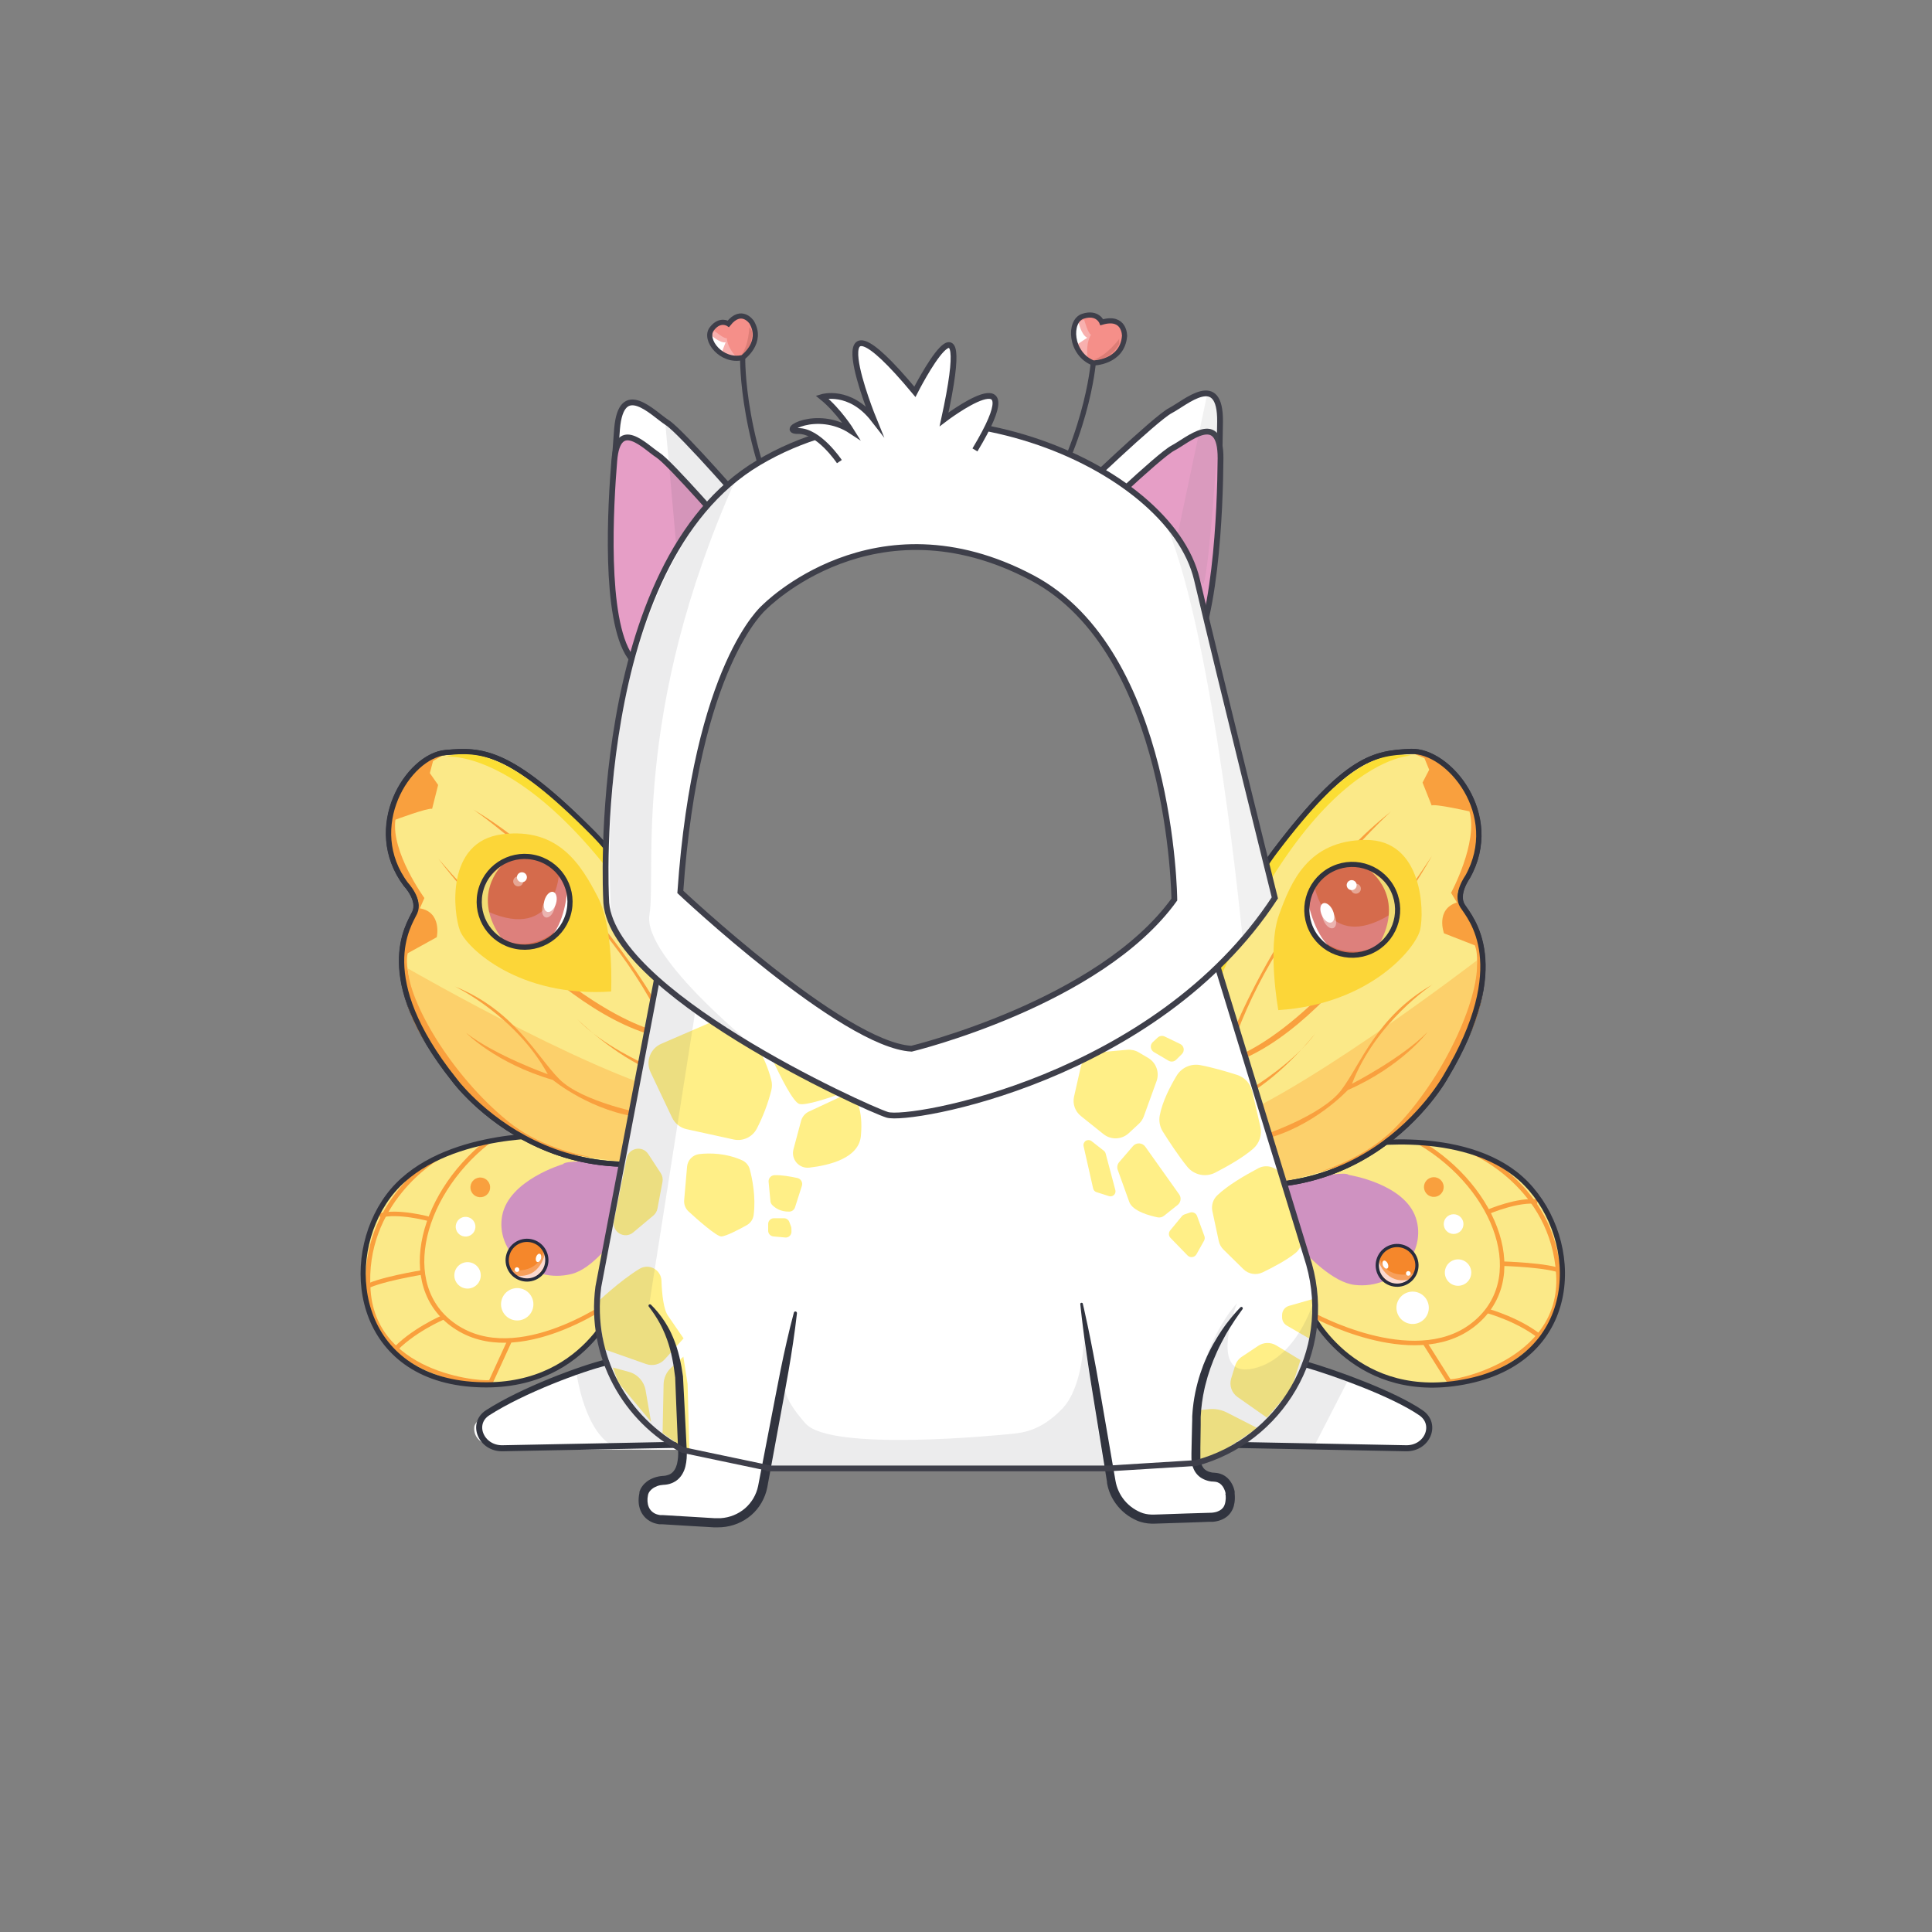 <?xml version="1.0" encoding="utf-8"?>
<!-- Generator: Adobe Illustrator 16.0.0, SVG Export Plug-In . SVG Version: 6.00 Build 0)  -->
<!DOCTYPE svg PUBLIC "-//W3C//DTD SVG 1.1//EN" "http://www.w3.org/Graphics/SVG/1.1/DTD/svg11.dtd">
<svg version="1.1" id="Layer_1" xmlns="http://www.w3.org/2000/svg" xmlns:xlink="http://www.w3.org/1999/xlink" x="0px" y="0px"
	 width="3000px" height="3000px" viewBox="0 0 3000 3000" enable-background="new 0 0 3000 3000" xml:space="preserve">
<rect x="0" y="0" width="3000" height="3000" fill="#808080" stroke="none"/>
<g>
	<g>
		<path fill="#F58F89" d="M1697.565,563.659c0,0,45.301-0.667,48.632-41.97c0,0,0.666-31.977-35.308-21.318
			c0,0-6.485-16.655-29.224-9.327C1658.927,498.373,1661.592,549.669,1697.565,563.659z"/>
		<path fill="#F8B0AE" d="M1683.523,496.51c0,0,5.996,21.849,10.659,23.181c0,0-8.66,11.325-5.329,36.64
			C1688.854,556.331,1643.553,505.306,1683.523,496.51z"/>
		<path fill="#FFFFFF" d="M1674.322,499.242c0,0,4.663,21.183,13.99,25.18l-13.99,9.327
			C1674.322,533.749,1662.331,520.029,1674.322,499.242z"/>
		<path fill="#DC7D76" d="M1737.825,526.42c0,0-19.319,25.981-39.305,31.977c0,0,23.316,3.331,39.305-23.983V526.42z"/>
		<path fill="none" stroke="#3E3F4A" stroke-width="8" stroke-miterlimit="10" d="M1697.565,563.659c0,0,45.301-0.667,48.632-41.97
			c0,0,0.666-31.977-35.308-21.318c0,0-6.485-16.655-29.224-9.327C1658.927,498.373,1661.592,549.669,1697.565,563.659z"/>
	</g>
	<path fill="none" stroke="#3E3F4A" stroke-width="8" stroke-miterlimit="10" d="M1697.565,563.659
		c0,0-9.713,124.576-96.523,255.148"/>
</g>
<g>
	<g>
		<path fill="#F58F89" d="M1153.231,555.165c0,0,32.362-23.268,13.99-54.756c0,0-15.604-23.415-36.208,2.374
			c0,0-13.057-8.76-25.784,7.967C1092.503,527.478,1120.228,563.162,1153.231,555.165z"/>
		<path fill="#F8B0AE" d="M1109.32,513.76c0,0,15.318,12.754,19.354,11.371c0,0-0.554,12.53,14.583,29.127
			C1143.257,554.258,1084.894,540.214,1109.32,513.76z"/>
		<path fill="#FFFFFF" d="M1104.052,520.36c0,0,14.021,12.944,22.764,11.137l-5.406,13.769
			C1121.41,545.267,1105.854,541.396,1104.052,520.36z"/>
		<path fill="#DC7D76" d="M1163.56,508.035c0,0-0.876,28.47-12.285,42.851c0,0,18.504-9.325,16.306-37.081L1163.56,508.035z"/>
		<path fill="none" stroke="#3E3F4A" stroke-width="8" stroke-miterlimit="10" d="M1153.231,555.165c0,0,32.362-23.268,13.99-54.756
			c0,0-15.604-23.415-36.208,2.374c0,0-13.057-8.76-25.784,7.967C1092.503,527.478,1120.228,563.162,1153.231,555.165z"/>
	</g>
	<path fill="none" stroke="#3E3F4A" stroke-width="8" stroke-miterlimit="10" d="M1153.231,555.165
		c0,0-3.154,138.602,80.785,294.522"/>
</g>
<g>
	<path fill="#F9A03E" d="M993.891,1785.512c0,0-105.527,2.899-185.291-83.191c0,0,42.66,73.186,197.713,99.237L993.891,1785.512z"/>
	<g>
		<path fill="#FBE988" d="M847.955,1764.08c0,0-171.667-4.942-245.178,93.916c-73.509,98.855-49.86,277.968,128.78,291.98
			c178.633,14.014,228.717-135.94,228.717-135.94l94.736-228.229L847.955,1764.08z"/>
		<path fill="none" stroke="#F99F3D" stroke-width="7" stroke-miterlimit="10" d="M960.274,2014.036
			c0,0-143.89,107.925-244.817,50.87c-100.923-57.051-66.578-206.119,42.015-291.877"/>
		
			<line fill="none" stroke="#F99F3D" stroke-width="7" stroke-miterlimit="10" x1="791.671" y1="2081.315" x2="759.804" y2="2150.854"/>
		<path fill="none" stroke="#F99F3D" stroke-width="7" stroke-miterlimit="10" d="M688.694,2045.36c0,0-49.986,21.146-79.381,54.567
			"/>
		<path fill="none" stroke="#F99F3D" stroke-width="7" stroke-miterlimit="10" d="M656.313,1975.676
			c0,0-72.861,11.721-91.307,24.645"/>
		<path fill="none" stroke="#F99F3D" stroke-width="7" stroke-miterlimit="10" d="M667.448,1893.082c0,0-49.704-13.891-78.161-5.395
			"/>
		<path fill="none" stroke="#F99F3D" stroke-width="7" stroke-miterlimit="10" d="M678.524,1798.042
			c0,0-116.729,68.122-106.56,206.096c10.167,137.97,189.267,145.873,190.13,141.876"/>
		<path fill="#FFFFFF" d="M779.065,2018.021c-4.007,13.292,3.513,27.313,16.804,31.323c13.288,4.011,27.313-3.516,31.32-16.811
			c4.009-13.284-3.516-27.311-16.803-31.318C797.097,1997.207,783.074,2004.733,779.065,2018.021z"/>
		<path fill="#CF92C1" d="M874.205,1807.701c0,0-83.507,24.443-94.337,79.436c-10.836,54.991,44.718,106.896,107.751,91.074
			c63.035-15.822,134.061-167.738,134.061-167.738S880.979,1796.801,874.205,1807.701z"/>
		<g>
			<path fill="#F5872B" d="M788.855,1947.884c-4.913,16.285,4.309,33.471,20.594,38.384c16.288,4.916,33.474-4.307,38.386-20.595
				c4.912-16.287-4.309-33.473-20.595-38.384C810.953,1922.377,793.77,1931.599,788.855,1947.884z"/>
			<path opacity="0.3" fill="#FBDAD0" d="M843.688,1942.385c0,0-2.943,34.577-49.882,30.13c0,0,15.814,19.642,37.151,8.816
				C852.297,1970.508,847.64,1946.278,843.688,1942.385z"/>
			<path fill="#FFFFFF" d="M832.398,1952.103c-1.067,3.523-0.209,6.894,1.906,7.53c2.118,0.638,4.695-1.696,5.757-5.217
				c1.061-3.521,0.206-6.894-1.911-7.537C836.035,1946.244,833.458,1948.581,832.398,1952.103z"/>
			<path fill="#FFFFFF" d="M799.302,1970.401c-0.575,1.905,0.51,3.925,2.42,4.499c1.912,0.578,3.93-0.499,4.507-2.417
				c0.576-1.907-0.506-3.927-2.417-4.502C801.898,1967.403,799.88,1968.483,799.302,1970.401z"/>
			<path fill="#FBDAD0" d="M846.003,1947.174c0,0-6.923,37.98-43.647,33.645c0,0,19.517,12.52,33.781-1.788
				C850.406,1964.721,850.903,1951.501,846.003,1947.174z"/>
			<path fill="none" stroke="#272C3E" stroke-width="5" stroke-miterlimit="10" d="M788.855,1947.884
				c-4.913,16.285,4.309,33.471,20.594,38.384c16.288,4.916,33.474-4.307,38.386-20.595c4.912-16.287-4.309-33.473-20.595-38.384
				C810.953,1922.377,793.77,1931.599,788.855,1947.884z"/>
		</g>
		<path fill="#FFFFFF" d="M706.357,1974.442c-3.275,10.852,2.87,22.302,13.72,25.573c10.85,3.273,22.296-2.868,25.57-13.717
			c3.272-10.854-2.872-22.305-13.718-25.572C721.078,1957.452,709.629,1963.597,706.357,1974.442z"/>
		<path fill="#FFFFFF" d="M708.271,1900.413c-2.444,8.096,2.141,16.642,10.235,19.08c8.098,2.44,16.643-2.145,19.085-10.237
			c2.441-8.096-2.144-16.642-10.237-19.085C719.253,1887.732,710.711,1892.317,708.271,1900.413z"/>
		<path fill="#F9A03E" d="M731.115,1839.332c-2.443,8.096,2.141,16.64,10.238,19.083c8.102,2.44,16.644-2.142,19.086-10.24
			c2.443-8.099-2.142-16.639-10.241-19.08C742.101,1826.651,733.558,1831.231,731.115,1839.332z"/>
		<path fill="none" stroke="#31333E" stroke-width="8" stroke-miterlimit="10" d="M848.103,1763.588
			c0,0-171.667-4.934-245.174,93.919c-73.512,98.853-49.864,277.965,128.773,291.98c178.634,14.011,228.723-135.94,228.723-135.94
			l94.732-228.23L848.103,1763.588z"/>
	</g>
	<g>
		<path fill="#FBE988" stroke="#31333E" stroke-width="8" stroke-miterlimit="10" d="M1175.467,1751.961
			c0,0-125.906-328.306-254.984-458.345c-129.074-130.034-172.616-130.093-228.565-125.164
			c-58.547,5.161-128.235,116.261-61.788,204.838c0,0,22.817,24.006,13.636,43.704c-9.179,19.698-65.646,99.602,60.976,259.248
			C704.741,1676.242,877.348,1912.357,1175.467,1751.961z"/>
		<path fill="#F9A03E" d="M1051.236,1614.662c0,0-116.682-239.106-316.159-357.535c0,0,211.012,144.567,300.84,347.524
			c0,0-127.021-8.108-355.172-271.125C680.746,1333.526,878.914,1599.368,1051.236,1614.662z"/>
		<path fill="#FCD638" d="M948.953,1539.604c0,0,4.697-97.842-20.559-146.455c-25.254-48.621-59.989-108.723-148.555-97.676
			c-88.565,11.046-75.87,122.764-65.622,149.592C724.468,1471.895,805.776,1549.285,948.953,1539.604z"/>
		<path fill="#D56B4C" d="M747.129,1379.957c-11.242,37.272,9.858,76.605,47.131,87.847c37.275,11.241,76.604-9.857,87.845-47.13
			c11.244-37.276-9.856-76.608-47.134-87.851C797.7,1321.581,758.369,1342.681,747.129,1379.957z"/>
		<path fill="#DD807C" d="M867.605,1360.24c0,0-7.748,106.955-119.492,50.776c0,0,2.924,47.861,54.149,54.123
			C853.485,1471.399,909.57,1420.901,867.605,1360.24z"/>
		<path fill="#FFFFFF" d="M803.001,1359.967c-1.233,4.091,1.083,8.418,5.18,9.651c4.097,1.235,8.419-1.085,9.655-5.178
			c1.236-4.097-1.083-8.418-5.18-9.656C808.563,1353.551,804.236,1355.867,803.001,1359.967z"/>
		<path opacity="0.4" fill="#FFFFFF" d="M797.233,1366.319c-1.234,4.091,1.084,8.418,5.181,9.652
			c4.095,1.233,8.417-1.085,9.652-5.179c1.235-4.097-1.083-8.419-5.18-9.655C802.792,1359.9,798.47,1362.22,797.233,1366.319z"/>
		<path fill="#FBDE34" d="M1134.671,1663.397c0,0-129.469-287.545-231.819-384.592c-102.355-97.043-163.017-119.446-210.383-103.735
			c0,0,197.723-25.304,440.312,494.598L1134.671,1663.397z"/>
		<path fill="#F9A03E" d="M691.19,1170.663c0,0-41.784,1.898-70.157,52.069c0,0-44.207,58.45,4.14,146.99
			c0,0,42.029,24.955,16.221,51.973c-25.811,27.015-36.517,139.265,40.431,223.724c91.23,100.134,112.892,155.377,336.444,158.276
			c0,0-170.918,3.114-282.288-117.993c0,0,25.914-15.174-7.592-45.578l-25.554,6.651l-33.127-51.179
			c0,0,61.993-29.883-15.368-27.113c0,0-28.86-58.01-21.188-88.324l45.024-24.852c0,0,8.728-38.695-26.198-44.878l7.033-16.001
			c0,0-52.008-71.52-44.99-121.608c0,0,50.56-18.824,56.965-16.89l9.345-37.063l-12.855-18.382l4.935-18.809L691.19,1170.663z"/>
		<path fill="#FFFFFF" d="M845.526,1397.782c-2.584,8.562-0.691,16.699,4.221,18.179c4.919,1.485,10.995-4.247,13.578-12.806
			c2.582-8.556,0.689-16.7-4.226-18.18C854.183,1383.49,848.107,1389.228,845.526,1397.782z"/>
		<path opacity="0.4" fill="#FFFFFF" d="M842.938,1406.355c-2.58,8.556-0.689,16.694,4.225,18.177
			c4.917,1.482,10.995-4.25,13.576-12.806c2.581-8.562,0.689-16.698-4.228-18.18
			C851.596,1392.064,845.519,1397.796,842.938,1406.355z"/>
		<path fill="#FFFFFF" d="M880.772,1382.523c0,0-3.047,53.022-29.599,76.663C851.173,1459.187,890.188,1437.149,880.772,1382.523z"
			/>
		<path fill="#F1DC74" d="M779.464,1343.653c0,0-50.387,47.378,1.486,116.247C780.95,1459.9,702.459,1403.863,779.464,1343.653z"/>
		<path fill="none" stroke="#31333E" stroke-width="8" stroke-miterlimit="10" d="M747.129,1379.957
			c-11.242,37.272,9.858,76.605,47.131,87.847c37.275,11.241,76.604-9.857,87.845-47.13c11.244-37.276-9.856-76.608-47.134-87.851
			C797.7,1321.581,758.369,1342.681,747.129,1379.957z"/>
		<path fill="#F9A03E" d="M1002.787,1652.944c0,0-68.603-30.101-106.985-70.959c0,0,57.24,57.028,120.718,82.651L1002.787,1652.944z
			"/>
		<path fill="#FCD06B" d="M633.428,1503.894c0,0,324.409,187.016,448.351,201.747l-64.169,98.915c0,0-139.512,9.485-229.124-63.623
			C698.879,1667.821,634.436,1554.206,633.428,1503.894z"/>
		<path fill="#F9A03E" d="M706.388,1531.779c0,0,95.17,45.97,144.183,136.276c0,0-81.204-28.813-126.662-64.1
			c0,0,46.13,47.359,134.446,72.916c0,0,61.265,50.849,140.892,58.687l1.791-5.936c0,0-96.867-18.019-132.592-54.018
			C832.72,1639.605,799.218,1569.489,706.388,1531.779z"/>
		<path fill="none" stroke="#31333E" stroke-width="8" stroke-miterlimit="10" d="M1175.801,1752.06
			c0,0-125.908-328.303-254.988-458.34c-129.074-130.042-172.613-130.092-228.562-125.166
			c-58.546,5.159-128.24,116.257-61.787,204.835c0,0,22.812,24.002,13.634,43.706c-9.177,19.699-65.648,99.604,60.972,259.247
			C705.07,1676.342,877.683,1912.459,1175.801,1752.06z"/>
	</g>
</g>
<g>
	<path fill="#F9A03E" d="M1972.819,1818.218c0,0,104.989-11.039,172.707-106.896c0,0-32.641,78.17-182.903,124.44L1972.819,1818.218
		z"/>
	<g>
		<path fill="#FBE988" d="M2114.658,1777.731c0,0,169.518-27.532,255.421,60.769c85.9,88.298,86.075,268.969-89.16,306.41
			c-175.228,37.447-244.645-104.596-244.645-104.596l-124.003-213.749L2114.658,1777.731z"/>
		<path fill="none" stroke="#F99F3D" stroke-width="7" stroke-miterlimit="10" d="M2036.274,2040.314
			c0,0,156.861,88.006,249.387,18.148c92.521-69.861,38.821-213.102-80.129-283.792"/>
		
			<line fill="none" stroke="#F99F3D" stroke-width="7" stroke-miterlimit="10" x1="2212.277" y1="2084.777" x2="2253.034" y2="2149.506"/>
		<path fill="none" stroke="#F99F3D" stroke-width="7" stroke-miterlimit="10" d="M2309.611,2035.558
			c0,0,52.34,14.366,85.885,43.624"/>
		<path fill="none" stroke="#F99F3D" stroke-width="7" stroke-miterlimit="10" d="M2332.524,1962.212c0,0,73.772,2.012,93.758,12.39
			"/>
		<path fill="none" stroke="#F99F3D" stroke-width="7" stroke-miterlimit="10" d="M2310.598,1881.807
			c0,0,47.439-20.321,76.766-15.655"/>
		<path fill="none" stroke="#F99F3D" stroke-width="7" stroke-miterlimit="10" d="M2287.089,1789.057
			c0,0,124.689,52.139,132.802,190.247c8.114,138.105-168.382,169.557-169.765,165.705"/>
		<path fill="#FFFFFF" d="M2216.427,2020.37c5.725,12.647,0.119,27.54-12.526,33.268s-27.541,0.114-33.265-12.532
			c-5.724-12.643-0.116-27.54,12.528-33.266C2195.806,2002.118,2210.699,2007.729,2216.427,2020.37z"/>
		<path fill="#CF92C1" d="M2094.388,1824.432c0,0,86.003,13.22,103.987,66.307c17.99,53.081-30.231,111.855-94.803,104.483
			c-64.569-7.374-155.005-148.601-155.005-148.601S2086.235,1814.52,2094.388,1824.432z"/>
		<g>
			<path fill="#F5872B" d="M2197.476,1952.139c7.017,15.496,0.145,33.746-15.354,40.762c-15.497,7.021-33.75,0.146-40.764-15.351
				c-7.018-15.497-0.143-33.749,15.351-40.768C2172.205,1929.767,2190.458,1936.643,2197.476,1952.139z"/>
			<path opacity="0.3" fill="#FBDAD0" d="M2142.396,1953.918c0,0,7.476,33.888,53.421,23.286c0,0-13.09,21.557-35.666,13.638
				C2137.57,1982.926,2138.993,1958.296,2142.396,1953.918z"/>
			<path fill="#FFFFFF" d="M2154.869,1962.059c1.52,3.352,1.115,6.805-0.897,7.721c-2.016,0.911-4.877-1.069-6.394-4.416
				c-1.515-3.35-1.114-6.805,0.9-7.719C2150.491,1956.734,2153.353,1958.712,2154.869,1962.059z"/>
			<path fill="#FFFFFF" d="M2190.089,1975.832c0.822,1.816,0.011,3.961-1.809,4.786c-1.819,0.822-3.964,0.019-4.786-1.801
				c-0.819-1.821-0.014-3.964,1.804-4.788C2187.118,1973.204,2189.259,1974.014,2190.089,1975.832z"/>
			<path fill="#FBDAD0" d="M2140.732,1958.97c0,0,11.869,36.736,47.704,27.595c0,0-17.697,14.983-33.729,2.683
				C2138.682,1976.941,2136.447,1963.903,2140.732,1958.97z"/>
			<path fill="none" stroke="#272C3E" stroke-width="5" stroke-miterlimit="10" d="M2197.476,1952.139
				c7.017,15.496,0.145,33.746-15.354,40.762c-15.497,7.021-33.75,0.146-40.764-15.351c-7.018-15.497-0.143-33.749,15.351-40.768
				C2172.205,1929.767,2190.458,1936.643,2197.476,1952.139z"/>
		</g>
		<path fill="#FFFFFF" d="M2282.754,1967.588c4.678,10.324,0.099,22.484-10.228,27.158c-10.326,4.679-22.479,0.096-27.155-10.225
			c-4.675-10.328-0.096-22.486,10.225-27.16C2265.924,1952.686,2278.081,1957.263,2282.754,1967.588z"/>
		<circle fill="#FFFFFF" cx="2257.15" cy="1900.771" r="15.314"/>
		<path fill="#F9A03E" d="M2240.396,1836.92c3.49,7.705,0.074,16.777-7.628,20.27c-7.71,3.484-16.782,0.07-20.271-7.635
			c-3.489-7.706-0.07-16.777,7.635-20.268C2227.836,1825.801,2236.91,1829.215,2240.396,1836.92z"/>
		<path fill="none" stroke="#31333E" stroke-width="8" stroke-miterlimit="10" d="M2114.444,1777.263
			c0,0,169.519-27.526,255.419,60.773c85.904,88.296,86.08,268.964-89.152,306.408c-175.229,37.441-244.648-104.596-244.648-104.596
			l-123.999-213.746L2114.444,1777.263z"/>
	</g>
	<g>
		<path fill="#FBE988" stroke="#31333E" stroke-width="8" stroke-miterlimit="10" d="M1788.406,1808.898
			c0,0,81.518-342.038,192.324-487.958c110.801-145.919,153.96-151.72,210.067-154.207c58.718-2.604,142.444,98.335,88.255,194.898
			c0,0-19.452,26.804-7.756,45.121c11.699,18.319,78.209,90.078-26.257,265.024
			C2245.04,1671.777,2105.07,1928.591,1788.406,1808.898z"/>
		<path fill="#F9A03E" d="M1893.447,1656.424c0,0,84.14-252.406,266.26-396.097c0,0-190.108,171.124-252.395,384.152
			c0,0,124.844-24.789,316.325-315.591C2223.638,1328.888,2062.252,1618.537,1893.447,1656.424z"/>
		<path fill="#FCD638" d="M1984.943,1568.531c0,0-17.554-96.369,1.069-147.886c18.622-51.524,45.126-115.683,134.379-116.411
			c89.248-0.726,91.396,111.69,84.772,139.63C2198.541,1471.814,2128.148,1559.252,1984.943,1568.531z"/>
		<path fill="#D56B4C" d="M2163.955,1383.668c16.058,35.465,0.332,77.234-35.135,93.293c-35.469,16.059-77.239,0.328-93.295-35.136
			c-16.062-35.468-0.334-77.238,35.137-93.298C2106.129,1332.47,2147.899,1348.203,2163.955,1383.668z"/>
		<path fill="#DD807C" d="M2041.932,1380.008c0,0,21.78,105,125.142,34.579c0,0,3.414,47.833-46.538,60.788
			C2070.584,1488.333,2008.332,1445.677,2041.932,1380.008z"/>
		<path fill="#FFFFFF" d="M2105.938,1371.218c1.762,3.894,0.033,8.487-3.863,10.251c-3.9,1.767-8.491,0.037-10.254-3.862
			c-1.766-3.896-0.035-8.486,3.86-10.251C2099.578,1365.592,2104.17,1367.322,2105.938,1371.218z"/>
		<path opacity="0.4" fill="#FFFFFF" d="M2112.49,1376.754c1.766,3.896,0.032,8.489-3.86,10.254
			c-3.897,1.759-8.487,0.034-10.251-3.863c-1.766-3.898-0.039-8.489,3.855-10.253
			C2106.131,1371.126,2110.725,1372.855,2112.49,1376.754z"/>
		<path fill="#FBDE34" d="M1817.166,1715.732c0,0,90.431-302.106,179.091-411.798c88.666-109.692,145.843-139.9,194.87-130.571
			c0,0-199.337,0.988-371.26,548.333L1817.166,1715.732z"/>
		<path fill="#F9A03E" d="M2191.811,1168.825c0,0,41.667-3.626,76.409,42.365c0,0,51.528,52.109,15.278,146.253
			c0,0-38.374,30.273-9.229,53.655c29.151,23.378,54.563,133.231-10.582,227.101c-77.23,111.287-91.42,168.904-312.635,201.256
			c0,0,169.836-19.449,264.264-154.183c0,0-27.689-11.624,1.519-46.183l26.205,3.227l26.096-55.101c0,0-65.396-21.445,11.653-28.903
			c0,0,20.959-61.311,9.358-90.349l-47.905-18.693c0,0-13.753-37.208,20.049-47.94l-9.079-14.938c0,0,42.123-77.748,28.565-126.478
			c0,0-52.604-11.99-58.695-9.231l-14.152-35.505l10.321-19.913l-7.373-18L2191.811,1168.825z"/>
		
			<ellipse transform="matrix(0.911 -0.413 0.413 0.911 -401.587 976.456)" fill="#FFFFFF" cx="2060.301" cy="1418.149" rx="9.295" ry="16.183"/>
		<path opacity="0.4" fill="#FFFFFF" d="M2072.463,1422.47c3.688,8.141,2.887,16.455-1.793,18.572
			c-4.676,2.117-11.457-2.764-15.144-10.903c-3.687-8.144-2.888-16.458,1.797-18.577
			C2062,1409.445,2068.778,1414.327,2072.463,1422.47z"/>
		<path fill="#FFFFFF" d="M2031.816,1403.836c0,0,10.012,52.157,39.449,72.086
			C2071.266,1475.922,2029.687,1459.227,2031.816,1403.836z"/>
		<path fill="#F1DC74" d="M2127.117,1351.948c0,0,56.191,40.318,13.853,115.428
			C2140.97,1467.376,2211.39,1401.477,2127.117,1351.948z"/>
		<path fill="none" stroke="#31333E" stroke-width="8" stroke-miterlimit="10" d="M2163.955,1383.668
			c16.058,35.465,0.332,77.234-35.135,93.293c-35.469,16.059-77.239,0.328-93.295-35.136c-16.062-35.468-0.334-77.238,35.137-93.298
			C2106.129,1332.47,2147.899,1348.203,2163.955,1383.668z"/>
		<path fill="#F9A03E" d="M1946.521,1687.979c0,0,64.036-38.883,96.697-84.443c0,0-49.221,64.078-108.765,97.846L1946.521,1687.979z
			"/>
		<path fill="#FCD06B" d="M2293.006,1491.531c0,0-296.92,228.156-417.84,259.098l76.654,89.596c0,0,139.545-8.996,218.73-93.281
			C2249.74,1662.658,2298.638,1541.535,2293.006,1491.531z"/>
		<path fill="#F9A03E" d="M2224.357,1528.796c0,0-88.276,58.112-124.953,154.093c0,0,76.693-39.269,117.1-80.236
			c0,0-39.479,53.024-123.657,90.003c0,0-54.021,58.485-131.921,76.751l-2.56-5.646c0,0,93.646-30.632,124.314-71.029
			C2113.348,1652.335,2137.31,1578.412,2224.357,1528.796z"/>
		<path fill="none" stroke="#31333E" stroke-width="8" stroke-miterlimit="10" d="M1788.089,1809.045
			c0,0,81.521-342.043,192.329-487.961c110.803-145.92,153.959-151.717,210.064-154.208c58.713-2.604,142.444,98.336,88.254,194.9
			c0,0-19.447,26.802-7.756,45.121c11.7,18.317,78.209,90.077-26.257,265.022C2244.724,1671.92,2104.755,1928.733,1788.089,1809.045
			z"/>
	</g>
</g>
<path fill="#FFFFFF" d="M1197.266,2280.255l-136.655-28.71c-88.919-46.953-145.242-145.74-131.089-253.305l95.44-501.135
	l346.451,180.429h99.347l410.721-208.184l151.581,493.502c38.88,137.466-45.056,274.138-175.246,308.931l-135.476,8.375h-531.932"/>
<path fill="#FFFFFF" stroke="#3E3F4A" stroke-width="9" stroke-miterlimit="10" d="M1168.045,796.947
	c0,0-109.336-126.181-131.768-140.556c-22.435-14.376-71.644-68.422-78.148,9.948c-6.507,78.37-18.854,284.469,28.312,351.887
	C1033.604,1085.643,1168.045,796.947,1168.045,796.947z"/>
<path fill="#E69EC6" stroke="#3E3F4A" stroke-width="9" stroke-miterlimit="10" d="M1135.505,828.152
	c0,0-94.597-109.17-114.005-121.607c-19.41-12.438-61.985-59.198-67.612,8.607c-5.63,67.804-16.313,246.121,24.495,304.449
	C1019.188,1077.931,1135.505,828.152,1135.505,828.152z"/>
<path fill="#FFFFFF" stroke="#3E3F4A" stroke-width="9" stroke-miterlimit="10" d="M1673.621,765.502
	c0,0,120.306-115.768,143.947-128.055c23.645-12.285,77.54-61.656,76.928,16.979c-0.611,78.637-6.968,285.009-60.043,347.881
	C1781.383,1065.179,1673.621,765.502,1673.621,765.502z"/>
<path fill="#E69EC6" stroke="#3E3F4A" stroke-width="9" stroke-miterlimit="10" d="M1683.534,818.392
	c0,0,115.301-110.951,137.959-122.727c22.659-11.774,74.314-59.092,73.726,16.273c-0.585,75.365-6.677,273.15-57.544,333.405
	C1786.813,1105.599,1683.534,818.392,1683.534,818.392z"/>
<path fill="#FFFFFF" d="M1728.737,2279.735l128.625-7.854c0,0,5.597,18.373,19.513,20.538c13.914,2.165,37.504,6.197,32.871,39.634
	c-4.632,33.436-59.415,27.645-84.72,27.1C1799.722,2358.609,1720.89,2359.432,1728.737,2279.735z"/>
<path fill="#FFFFFF" d="M2026.334,2118.264c0,0,178.204,59.581,191.105,88.91c12.905,29.329-27.502,51.089-88.607,41.688
	c-61.103-9.403-206.377-4.892-206.377-4.892L2026.334,2118.264z"/>
<path opacity="0.1" fill="#3E3F4A" d="M2040.466,2246.013l53.614-104.427l-63.917-25.914c0,0-26.987,71.551-100.328,126.194
	L2040.466,2246.013z"/>
<path fill="#FFFFFF" d="M1060.265,2251.445l129.691,28.713c0,0-5.717,51.995-25.565,65.173
	c-19.849,13.176-32.282,22.946-91.112,16.917c-58.83-6.027-70.894-1.496-73.866-39.968
	C996.44,2283.807,1061.974,2323.553,1060.265,2251.445z"/>
<path fill="#FFFFFF" d="M946.353,2115.932L946.353,2115.932c-0.103,0.032-207.872,66.359-209.943,100.536
	c-2.071,34.187,51.938,35.766,105.362,34.705c53.425-1.062,225.815,0.216,225.815,0.216L946.353,2115.932z"/>
<path opacity="0.1" fill="#3E3F4A" d="M895.444,2133.304c0,0,12.667,95.392,61.76,114.572l82.231-4.181
	c0,0-80.108-77.833-98.298-128.023L895.444,2133.304z"/>
<path fill="none" stroke="#31343F" stroke-width="9.375" stroke-linecap="round" stroke-miterlimit="10" d="M941.137,2115.672
	c-37.986,9.072-129.994,43.266-183.923,78.056c-26.417,17.05-10.074,55.726,23.125,55.127l279.524-5.483"/>
<path fill="none" stroke="#31343F" stroke-width="9.375" stroke-linecap="round" stroke-miterlimit="10" d="M2027.126,2118.461
	c47.353,13.76,136.377,45.959,179.24,75.267c26.018,17.745,10.066,55.726-23.124,55.127l-260.787-5.084"/>
<path opacity="0.1" fill="#3E3F4A" d="M1032.772,653.995c0,0,19.733,218.037,19.866,223.82
	c0.13,5.784,69.489-104.079,79.984-116.384C1143.114,749.126,1032.772,653.995,1032.772,653.995z"/>
<path opacity="0.1" fill="#767677" d="M1826.508,840.232l47.111-223.886c0,0,29.784-13.218,13.758,117.673
	c-0.752,6.16-11.063,161.031-19.301,173.687C1868.076,907.706,1832.809,847.124,1826.508,840.232z"/>
<linearGradient id="SVGID_1_" gradientUnits="userSpaceOnUse" x1="1931.414" y1="1485.564" x2="1931.414" y2="2243.838">
	<stop  offset="0" style="stop-color:#FFFFFF"/>
	<stop  offset="0.72" style="stop-color:#FFFFFF"/>
	<stop  offset="1" style="stop-color:#FFFFFF"/>
</linearGradient>
<path opacity="0.1" fill="url(#SVGID_1_)" d="M1875.723,1485.564l117.986,372.174c0,0,17.43,62.729,35.858,111.622
	c18.428,48.895,13.733,199.793-113.354,274.478c0,0,102.629-85.039,77.785-219.371c-24.847-134.333-168.678-488.426-168.678-488.426
	L1875.723,1485.564z"/>
<g>
	<defs>
		<polyline id="SVGID_2_" points="2039.089,222.282 2376.771,1706.795 936.851,2034.336 599.168,549.821 		"/>
	</defs>
	<clipPath id="SVGID_3_">
		<use xlink:href="#SVGID_2_"  overflow="visible"/>
	</clipPath>
</g>
<path opacity="0.1" fill="#3E3F4A" d="M1196.462,2275.722h517.584l-30.927-196.623c0,0-1.276,74.942-33.858,108.568
	c-32.586,33.627-59.636,36.954-78.579,38.856c-18.942,1.901-280.317,28.053-319.755-16.037
	c-39.439-44.089-31.508-59.989-31.508-59.989L1196.462,2275.722z"/>
<path fill="#35B891" stroke="#3E3F4A" stroke-width="9" stroke-miterlimit="10" d="M987.331,1405.7"/>
<path fill="#FFEF87" d="M2019.354,2111.929l-37.688-22.824c-8.6-5.192-19.423-4.952-27.775,0.616l-25.652,17.076
	c-4.944,3.303-8.598,8.211-10.354,13.887l-6.106,19.729c-3.316,10.726,0.65,22.368,9.825,28.837l45.557,32.028l37.505-42.818
	L2019.354,2111.929z"/>
<path fill="#FFEF87" d="M2040.107,2016.678l-38.574,11.059c-6.314,1.809-10.679,7.578-10.701,14.152v3.719
	c0.011,5.246,2.804,10.094,7.344,12.732l36.885,21.412L2040.107,2016.678z"/>
<path fill="#FFEF87" d="M1863.464,2189.619l13.444-1.415c9.746-1.059,19.58,0.756,28.308,5.219l47.24,24.149l-56.085,37.42
	l-35.474,12.828L1863.464,2189.619z"/>
<path fill="#FFEF87" d="M1858.773,1888.145l11.413,31.225c0.885,2.419,0.657,5.105-0.619,7.347l-11.679,20.874
	c-1.354,2.423-3.781,4.063-6.541,4.409c-2.756,0.349-5.518-0.632-7.433-2.641l-26.363-27.156c-3.101-3.212-3.295-8.241-0.442-11.678
	l18.133-22.03c1.045-1.266,2.427-2.215,3.982-2.738l8.401-2.831C1852.148,1881.321,1857.115,1883.648,1858.773,1888.145z"/>
<path fill="#FFEF87" d="M1778.455,1780.665l52.54,73.953c1.441,2.047,2.217,4.489,2.214,6.989c-0.01,3.691-1.707,7.172-4.599,9.464
	l-21.144,16.808c-2.811,2.239-6.475,3.114-9.994,2.388c-11.854-2.388-38.481-9.378-43.88-23.706l-17.956-49.981
	c-1.488-4.112-0.645-8.718,2.214-12.03l21.493-24.947c2.457-2.818,6.079-4.349,9.811-4.144
	C1772.893,1775.666,1776.324,1777.588,1778.455,1780.665z"/>
<path fill="#FFEF87" d="M1953.958,1814.014c-20.608,10.881-47.857,26.714-63.87,42.193c-6.561,6.295-9.402,15.527-7.519,24.42
	l9.907,46.351c1.068,5.04,3.59,9.651,7.256,13.269l31.051,30.519c7.896,7.772,19.824,9.759,29.808,4.958
	c15.039-7.259,36.892-18.577,51.22-30.169c8.441-6.87,11.753-18.245,8.316-28.571l-28.924-87.932
	c-2.416-7.357-7.946-13.273-15.131-16.17C1968.894,1809.981,1960.802,1810.395,1953.958,1814.014z"/>
<path fill="#FFEF87" d="M1920.964,1669.111c-15.659-5.039-38.305-11.674-57.324-15.213c-14.464-2.677-29.069,3.921-36.624,16.539
	c-9.64,16.017-22.117,39.809-26.184,61.75c-1.581,8.66,0.154,17.594,4.863,25.034c8.405,13.446,24.066,37.505,37.952,54.58
	c10.523,12.896,28.645,16.661,43.433,9.022c17.874-9.198,42.991-23.265,58.829-37.063c9.776-8.5,14.062-21.706,11.143-34.323
	l-12.472-54.672C1941.795,1682.643,1932.814,1672.891,1920.964,1669.111z"/>
<path fill="#FFEF87" d="M951.646,2123.465l25.016,6.831c13.373,3.667,23.42,14.739,25.786,28.401l8.493,49.116l-50.698-60.82
	L951.646,2123.465z"/>
<path fill="#FFEF87" d="M1061.121,2106.671l-18.922,17.058c-7.307,6.614-11.563,15.94-11.767,25.793l-1.574,75.898l41.675,29.024
	l-2.838-105.315L1061.121,2106.671z"/>
<path fill="#FFEF87" d="M926.897,2022.656c0,0,35.205-33.637,66.19-52.461c6.813-4.105,15.286-4.301,22.283-0.511
	c6.992,3.789,11.459,10.996,11.742,18.943c0.689,20.591,3.238,45.694,10.786,55.402l23.534,34.224l-29.121,32.361
	c-7.278,8.124-18.732,11.065-29.024,7.45l-64.718-22.748L926.897,2022.656z"/>
<path fill="#FFEF87" d="M1201.727,1891.668h15.49c3.748-0.033,7.115,2.279,8.432,5.787l2.748,7.258
	c0.587,1.369,0.587,4.703,0.587,8.134c-0.041,2.495-1.125,4.86-2.988,6.521c-1.864,1.652-4.334,2.455-6.818,2.21l-18.238-1.665
	c-4.621-0.408-8.156-4.291-8.142-8.929v-10.294c-0.024-2.381,0.904-4.68,2.58-6.371
	C1197.058,1892.625,1199.341,1891.668,1201.727,1891.668z"/>
<path fill="#FFEF87" d="M1193.489,1835.091l2.846,30.2c0.209,2.14,1.142,4.146,2.644,5.689c3.826,4.018,12.554,10.883,26.773,10.392
	c3.998-0.133,7.485-2.763,8.722-6.567l10.69-33.442c0.806-2.538,0.516-5.297-0.807-7.605c-1.323-2.313-3.555-3.96-6.154-4.55
	c-9.903-2.161-24.908-4.902-35.598-4.414c-2.593,0.098-5.036,1.254-6.757,3.197
	C1194.121,1829.938,1193.269,1832.502,1193.489,1835.091z"/>
<path fill="#FFEF87" d="M1256.197,1725.947l46.088-21.476c5.934-2.789,12.793-2.87,18.79-0.22
	c6.001,2.656,10.557,7.779,12.492,14.045c3.137,10.297,5.097,25.005,3.232,45.5c-3.135,34.323-47.952,45.598-80.208,49.325
	c-7.461,0.833-14.857-2.067-19.755-7.757c-4.904-5.686-6.686-13.423-4.759-20.68l11.766-44.027
	C1245.574,1734.16,1250.1,1728.771,1256.197,1725.947z"/>
<path fill="#FFEF87" d="M983.202,1913.731l31.379-26.28c3.258-2.729,5.479-6.507,6.271-10.686l7.843-41.48
	c0.904-4.684-0.045-9.535-2.644-13.535l-19.419-29.709c-9.018-13.823-30.198-9.707-33.534,6.373l-19.805,97.475
	C949.759,1912.945,969.86,1924.911,983.202,1913.731z"/>
<path fill="#FFEF87" d="M1085.817,1792.064c15.986-1.861,40.895-1.763,66.487,9.613c5.924,2.645,10.321,7.839,11.96,14.119
	c3.827,14.316,9.71,42.854,5.981,70.993c-0.909,6.646-4.907,12.461-10.787,15.689c-11.864,6.669-32.456,17.456-39.61,17.456
	c-7.162,0-36.676-25.889-50.7-38.831c-4.848-4.489-7.346-10.969-6.768-17.553l4.515-52.069
	C1067.804,1801.341,1075.705,1793.235,1085.817,1792.064z"/>
<path fill="#FFEF87" d="M1026.763,1620.814l86.976-37.65c12.958-5.615,28.054-2.298,37.463,8.233
	c15.199,16.967,36.378,46.189,46.474,85.802c1.33,5.246,1.33,10.743,0,15.986c-5.233,20.599-12.803,40.537-22.553,59.422
	c-6.827,13.08-21.576,19.954-35.985,16.768l-72.956-15.98c-9.888-2.177-18.213-8.798-22.555-17.946l-33.437-70.505
	c-3.821-8.024-4.208-17.26-1.083-25.583C1012.232,1631.041,1018.602,1624.344,1026.763,1620.814z"/>
<path fill="#FFEF87" d="M1215.462,1612.906c-6.844,1.854-12.518,6.635-15.505,13.064c-2.989,6.43-2.983,13.851,0.009,20.273
	c12.458,26.772,31.677,65.019,41.186,67.958c9.515,2.942,47.172-9.513,67.86-17.261c8.811-3.321,14.869-11.488,15.489-20.884
	l4.22-60.896c0.562-7.777-2.682-15.341-8.708-20.294c-6.023-4.951-14.07-6.671-21.594-4.612L1215.462,1612.906z"/>
<path fill="#FFEF87" d="M1694.944,1771.906l19.106,15.038c1.327,1.022,2.289,2.452,2.74,4.069l15.129,56.968
	c0.698,2.728-0.125,5.618-2.16,7.563c-2.036,1.943-4.971,2.64-7.66,1.814l-19.462-6.191c-2.615-0.834-4.596-2.986-5.219-5.664
	l-14.86-65.815c-0.685-3.198,0.697-6.481,3.47-8.225C1688.799,1769.723,1692.358,1769.898,1694.944,1771.906z"/>
<path fill="#FFEF87" d="M1791.723,1633.641l22.822,13.448c3.807,2.22,8.637,1.604,11.765-1.508l8.933-8.845
	c2.236-2.229,3.25-5.404,2.726-8.516c-0.532-3.109-2.536-5.771-5.379-7.141l-24.062-11.588c-3.581-1.728-7.856-1.095-10.792,1.589
	l-7.607,6.991c-2.281,2.076-3.447,5.113-3.128,8.188C1787.313,1629.327,1789.063,1632.07,1791.723,1633.641z"/>
<path fill="#FFEF87" d="M1795.879,1678.842l-19.73,54.496c-1.62,4.483-4.294,8.516-7.78,11.762l-15.66,14.51
	c-10.93,10.145-27.646,10.743-39.273,1.415l-35.123-28.129c-8.965-7.191-13.052-18.866-10.528-30.077l10.267-45.381
	c2.897-12.705,13.647-22.098,26.628-23.269l45.732-4.067c6.264-0.555,12.546,0.87,17.958,4.067l14.508,8.583
	C1795.316,1650.098,1800.776,1665.252,1795.879,1678.842z"/>
<path opacity="0.1" fill="#3E3F4A" d="M1920.834,2023.587c0,0-81.378,83.196-69.748,253.892c0,0,193.172-51.584,192.446-268.31
	c0,0-24.384,98.926-96.79,115.745C1874.336,2141.731,1920.834,2023.587,1920.834,2023.587z"/>
<path opacity="0.1" fill="#3E3F4A" d="M1024.509,1497.105l-61.994,344.443c0,0-14.193,84.537-30.706,160.739
	c-16.512,76.203,38.833,197.146,121.871,241.471c0,0,7.198-168.787-46.153-214.716l76.888-489.158L1024.509,1497.105z"/>
<path fill="#31343F" d="M1237.504,2039.316c-1.693,15.245-3.785,30.298-5.981,45.454l-3.489,22.624l-3.784,22.53
	c-2.597,15.057-5.385,30.01-8.082,45.062l-8.269,44.959l-16.547,90.02c-0.799,4.087-1.993,8.171-3.489,12.063
	c-1.495,3.887-3.292,7.771-5.384,11.364c-4.191,7.273-9.568,13.851-15.949,19.335c-12.861,11.068-28.91,17.549-45.759,18.744
	l-6.282,0.197h-6.08l-11.464-0.696l-22.831-1.298l-45.653-2.788h-4.689l-1.791-0.302c-2.294-0.399-4.486-0.998-6.683-1.691
	c-4.583-1.597-8.67-4.087-12.257-7.278c-3.587-3.288-6.381-7.276-8.276-11.662c-1.791-4.29-2.893-8.875-3.089-13.461
	c-0.197-4.385,0.098-8.871,0.998-13.157l0.196-0.799v-1.696l0.302-1.096c0.399-1.193,0.897-2.394,1.495-3.587
	c1.096-2.191,2.493-4.289,4.087-6.18c3.088-3.591,6.78-6.583,10.965-8.773c3.988-2.092,8.276-3.588,12.665-4.484
	c2.19-0.401,4.381-0.801,6.578-0.9l2.689-0.195l2.092-0.303c1.495-0.296,2.893-0.697,4.289-1.193
	c1.299-0.498,2.592-1.098,3.792-1.896c4.583-2.99,7.672-8.375,9.364-14.755c1.601-6.776,2.197-13.754,1.797-20.732l-0.898-22.828
	l-1.896-45.759c-0.596-15.249-1.292-30.501-1.791-45.757v0.499c-0.597-4.985-1.298-9.867-1.993-14.851
	c-0.4-2.493-0.799-4.886-1.199-7.379c-0.394-2.49-0.893-4.886-1.391-7.278c-0.499-2.395-0.997-4.885-1.6-7.275l-1.791-7.178
	c-1.298-4.784-2.695-9.473-4.387-14.156c-0.8-2.294-1.692-4.583-2.59-6.878c-0.898-2.293-1.797-4.585-2.893-6.782l-1.495-3.385
	l-1.595-3.291l-1.698-3.292l-1.791-3.285l-1.795-3.192l-1.896-3.191l-3.987-6.28c-1.391-2.092-2.788-4.087-4.283-6.179l-2.197-2.99
	l-2.289-2.992c-0.801-0.898-0.702-2.293,0.197-3.186c0.898-0.9,2.296-0.701,3.193,0.195l5.378,5.582
	c1.698,1.896,3.391,3.889,5.09,5.881c1.691,1.993,3.285,3.989,4.781,6.081l2.294,3.194l2.19,3.189
	c1.496,2.188,2.892,4.286,4.191,6.577l1.994,3.39l1.889,3.392c1.298,2.289,2.394,4.583,3.489,6.976
	c1.102,2.395,2.196,4.682,3.194,7.175c1.993,4.789,3.785,9.674,5.384,14.659c1.593,4.982,2.991,9.967,4.185,14.952
	c0.596,2.493,1.192,5.082,1.691,7.576c0.499,2.493,1.103,5.081,1.496,7.574c0.898,5.085,1.698,10.167,2.394,15.256v0.495
	c0.897,15.252,1.593,30.506,2.393,45.653l2.296,45.661l1.094,22.831c0.198,4.084,0.198,8.17-0.098,12.258
	c-0.3,4.19-0.897,8.372-1.895,12.46c-0.498,2.092-1.2,4.189-1.994,6.282c-0.898,2.093-1.895,4.186-3.089,6.179
	c-2.491,4.087-5.784,7.678-9.771,10.367c-3.987,2.594-8.473,4.488-13.156,5.289l-3.488,0.498l-2.991,0.195
	c-1.601,0.1-3.096,0.301-4.689,0.598c-3.089,0.598-5.981,1.698-8.77,3.194c-2.596,1.392-4.984,3.287-6.88,5.481
	c-0.897,0.997-1.593,2.093-2.196,3.286c-0.598,1.199-0.998,2.394-1.194,3.692c-0.695,3.189-0.898,6.375-0.695,9.568
	c0.197,2.991,0.793,5.884,1.994,8.674c1.095,2.588,2.788,4.98,4.879,6.877c2.099,1.895,4.591,3.39,7.279,4.288
	c1.397,0.499,2.893,0.795,4.388,1.095l0.997,0.199h3.889l45.653,2.693l22.83,1.392l11.464,0.702h10.466
	c13.761-0.898,26.916-6.184,37.482-15.154c5.188-4.487,9.569-9.771,13.059-15.651c3.489-5.981,5.979-12.362,7.378-19.139
	l17.346-89.821l8.67-44.957c2.893-14.955,5.784-29.906,8.776-44.861l4.683-22.428l4.984-22.332
	c3.391-14.85,6.979-29.703,10.966-44.457c0.203-1.398,1.397-2.293,2.695-2.192
	C1236.605,2036.52,1237.707,2037.916,1237.504,2039.316z"/>
<path fill="#31343F" d="M1681.212,2023.759l2.196,9.37c1.397,6.08,3.39,15.053,5.778,26.517c1.199,5.685,2.491,12.066,3.889,18.941
	l4.385,22.43l4.79,25.522l4.984,28.31l23.225,134.877c1.097,6.08,1.993,12.765,3.587,17.746c1.698,5.481,4.091,10.764,7.18,15.649
	c6.278,9.971,15.251,18.044,25.822,23.328l4.086,1.896l1.095,0.395l0.996,0.399l1.994,0.7c2.689,0.793,5.58,1.393,8.374,1.693
	l4.285,0.301h4.589l9.968-0.301l39.974-1.396l39.28-1.195l2.49-0.302l1.194-0.198l0.9-0.199l1.893-0.395l1.891-0.605
	c2.395-0.793,4.487-1.992,6.479-3.488c1.798-1.492,3.291-3.285,4.291-5.377c0.197-0.603,0.594-1.102,0.694-1.697l0.604-1.793
	c0.394-1.299,0.595-2.597,0.794-3.888c0.202-1.397,0.302-2.696,0.4-4.087v-2.099c0,0,0-1.392-0.099-2.189l-0.204-2.191v-0.302
	c0,0.196-0.196,0.302-0.297,0.196c-0.201,0-0.301-0.196-0.201-0.297c0-0.2,0.201-0.298,0.302-0.2c0.099,0,0.196,0.105,0.196,0.2
	v-1.591l-0.196-0.801l-0.199-0.897c-0.103-0.597-0.4-1.295-0.6-1.896c-1.694-4.982-4.686-9.27-8.372-11.662
	c-1.992-1.193-4.091-1.992-6.381-2.294l-1.795-0.199l-2.591-0.196h-1.193l-1.497-0.204l-2.893-0.496
	c-3.789-0.897-7.476-2.289-10.866-4.186c-3.488-1.993-6.577-4.687-9.07-7.975c-2.396-3.089-4.087-6.683-5.286-10.368
	c-0.997-3.488-1.691-7.076-1.895-10.665c-0.099-0.897-0.099-1.698-0.099-2.596v-7.173l0.202-9.07l0.794-35.293l0.202-8.572v-4.583
	l0.298-4.192l0.301-4.185c0.098-1.395,0.196-2.694,0.4-4.189l0.995-8.37c1.496-10.572,3.589-21.037,6.379-31.399
	c2.49-9.471,5.584-18.744,9.072-27.916l2.689-6.378c0.899-2.094,1.694-4.191,2.691-6.186l2.794-5.875
	c0.898-1.896,1.795-3.889,2.793-5.686l2.887-5.386l1.394-2.592l1.498-2.49l2.891-4.889c0.898-1.59,1.796-3.185,2.793-4.68
	l5.581-8.673l5.387-7.678l2.589-3.489l2.492-3.188c1.594-2.092,3.091-4.086,4.586-5.783l4.086-4.886l3.488-3.987l6.579-7.076
	c0.799-0.897,2.196-1.098,3.096-0.298c0.891,0.794,1.094,2.192,0.295,3.089l-5.582,7.773c-3.59,5.088-8.776,12.566-14.854,22.43
	l-4.682,7.778l-4.788,8.772c-0.896,1.498-1.694,3.093-2.491,4.684l-2.492,4.888l-1.294,2.491l-1.199,2.591l-2.49,5.384
	c-7.38,16.246-13.361,33.095-17.646,50.44l-0.897,3.59l-0.4,1.796l-0.401,1.791l-1.493,7.379l-0.396,1.893l-0.298,1.896
	l-0.601,3.785l-0.597,3.889l-0.301,1.895l-0.196,1.896l-0.899,7.773c-0.201,1.297-0.201,2.694-0.299,4.091l-0.298,4.185
	l-0.304,4.186v12.46l-0.497,35.291v15.751c0,0,0,1.397,0.1,1.995c0.203,2.492,0.701,5.082,1.398,7.478
	c0.693,2.188,1.794,4.28,3.187,6.178c2.694,3.586,6.879,5.783,11.961,6.879l1.797,0.301l0.898,0.197h1.195l2.196,0.198l2.99,0.301
	c4.087,0.596,8.072,1.992,11.661,4.184c3.489,2.197,6.578,5.088,8.973,8.475c2.295,3.193,4.087,6.781,5.385,10.468
	c0.294,0.896,0.597,1.796,0.794,2.792l0.399,1.397l0.3,1.595v2.891l0.198,2.692c0.098,0.896,0.098,1.793,0.098,2.792
	c0,0.998,0.104,1.79,0,2.787c-0.098,1.896-0.196,3.79-0.497,5.685c-0.297,1.993-0.695,3.891-1.194,5.778l-0.996,2.893
	c-0.302,0.996-0.801,1.895-1.299,2.893c-1.89,3.887-4.585,7.279-7.872,10.068c-3.293,2.589-6.878,4.688-10.867,5.98l-2.792,0.896
	l-2.991,0.696l-1.495,0.301l-1.294,0.199l-2.491,0.302h-5.685l-4.984,0.195l-9.969,0.399l-20.038,0.702l-39.973,1.291l-9.968,0.303
	h-5.385l-5.583-0.4c-3.689-0.398-7.375-1.193-10.963-2.295l-2.696-0.893l-1.39-0.496l-1.201-0.501l-4.886-2.296
	c-12.856-6.479-23.626-16.35-31.297-28.508c-3.789-5.98-6.684-12.364-8.675-19.143l-0.696-2.591l-0.301-1.295
	c-0.101-0.396-0.197-0.897-0.297-1.297l-0.498-2.294l-0.203-1.195v-1.398l-1.495-9.265l-21.931-135.183l-4.486-28.408l-3.783-25.62
	l-3.196-22.625c-0.995-6.979-1.789-13.36-2.491-19.243c-1.494-11.563-2.492-20.736-3.188-27.014l-0.997-9.568
	c0.4-1.102,1.692-1.698,2.788-1.298C1680.614,2023.162,1680.915,2023.463,1681.212,2023.759z"/>
<path fill="none" stroke="#3E3F4A" stroke-width="9" stroke-miterlimit="10" d="M1196.813,2280.255l-136.655-28.71
	c-88.918-46.953-145.241-145.74-131.089-253.305l95.44-501.135l346.451,180.429h99.347l410.721-208.184l151.582,493.502
	c38.879,137.466-45.057,274.138-175.247,308.931l-135.476,8.375h-531.931"/>
<path fill="#FFFFFF" stroke="#3E3F4A" stroke-width="9" stroke-miterlimit="10" d="M1979.573,1394.217
	c-184.104,281.461-567.411,347.623-601.822,336.869c-34.411-10.753-436.598-193.565-436.598-335.511
	c0,0-27.669-520.122,236.726-677.123c264.394-157.001,638.293,1.678,680.684,181.317
	C1898.314,1068.233,1979.573,1394.217,1979.573,1394.217z M1186.506,943.238c0,0-105.54,88.708-130.093,441.717
	c0,0,252.532,237.831,358.97,243.464c0,0,291.951-70.376,408.116-231.592c0,0-3.09-384.297-220.979-499.637
	C1357.529,767.502,1186.506,943.238,1186.506,943.238z"/>
<path fill="#FFFFFF" stroke="#3E3F4A" stroke-width="9" stroke-miterlimit="10" d="M1303.378,716.768
	c0,0-31.977-48.089-63.954-47.491c-31.977,0.599,29.312-35.24,82.607,0c0,0-19.481-31.53-45.714-52.772
	c0,0,43.049-13.248,80.355,34.718c0,0-95.93-234.83,63.954-42.803c0,0,95.931-189.029,45.3,42.803
	c0,0,141.231-107.745,47.965,47.387"/>
<path opacity="0.1" fill="#3E3F4A" d="M1143.257,742.31c0,0-225.505,171.088-193.526,690.978c0,0,63.99,113.794,230.507,199.434
	c0,0-182.992-145.876-171.774-212.478C1019.68,1353.642,979.057,1108.22,1143.257,742.31z"/>
<path opacity="0.1" fill="#767677" d="M1812.525,818.807c0,0,39.906,18.994,58.193,132.025l108.854,443.384l-49.738,65.806
	C1929.835,1460.023,1885.928,997.422,1812.525,818.807z"/>
</svg>
